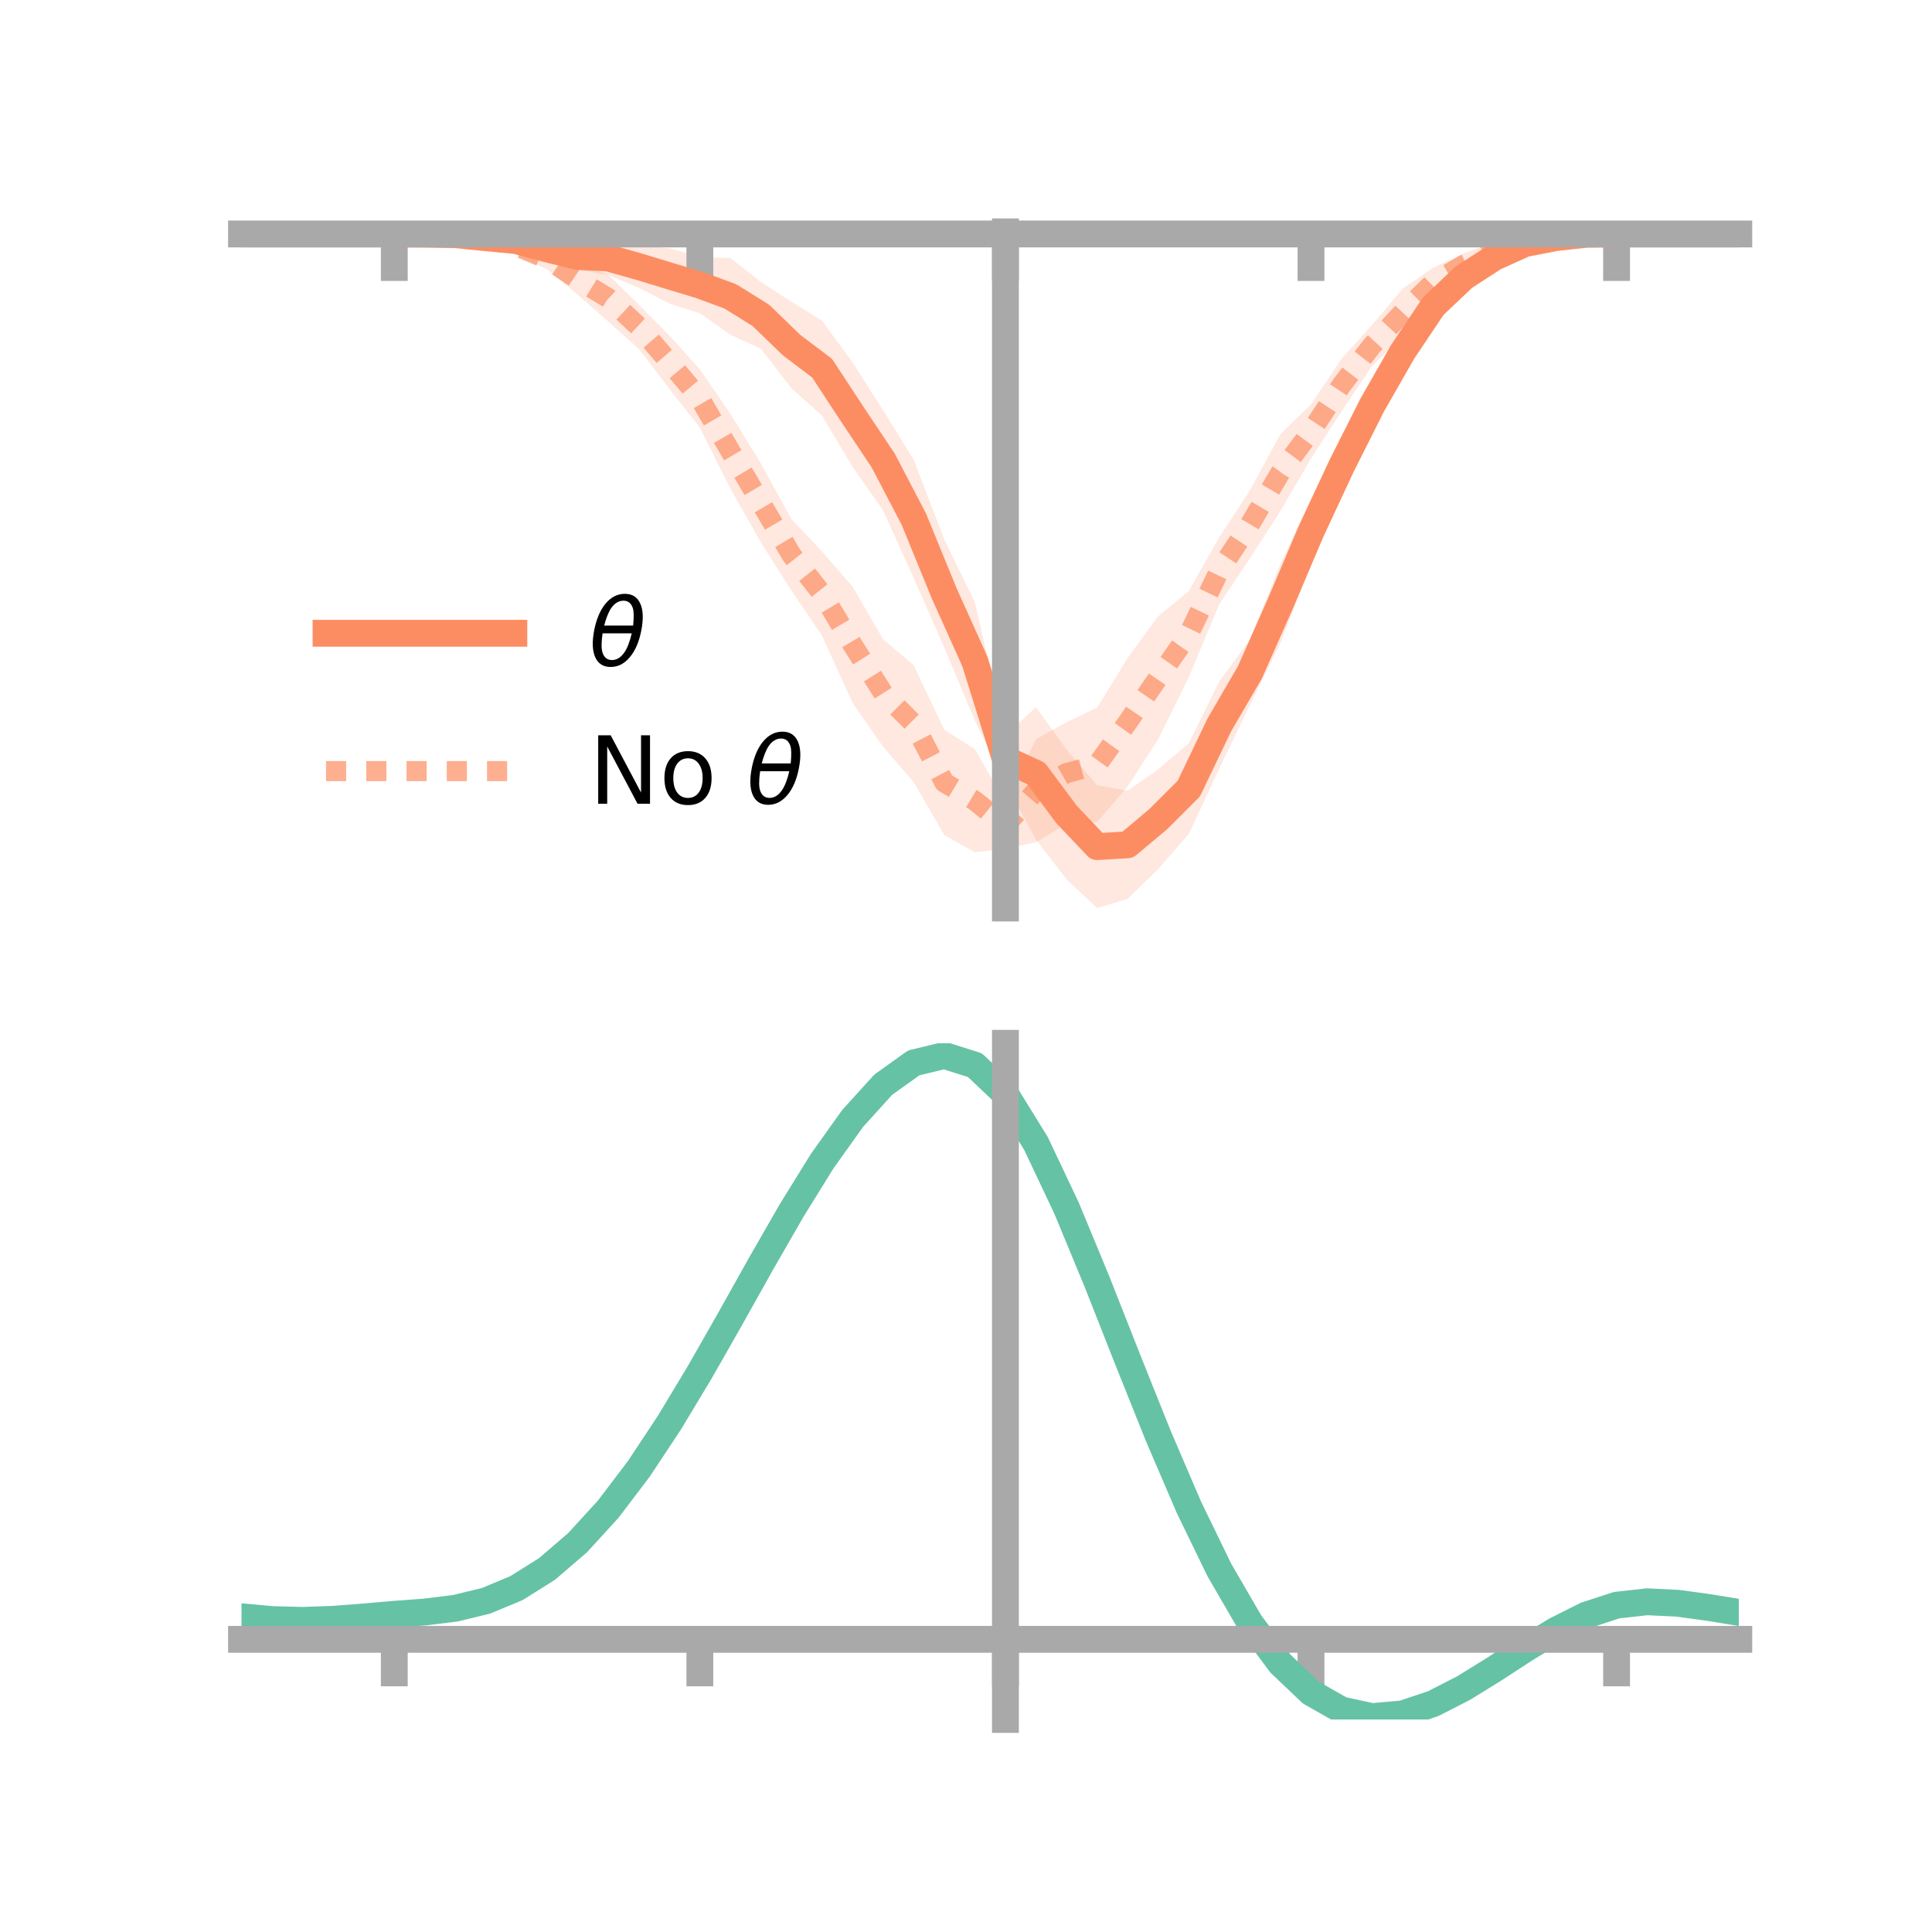 <?xml version="1.0" encoding="utf-8" standalone="no"?>
<!DOCTYPE svg PUBLIC "-//W3C//DTD SVG 1.1//EN"
  "http://www.w3.org/Graphics/SVG/1.1/DTD/svg11.dtd">
<!-- Created with matplotlib (https://matplotlib.org/) -->
<svg height="144pt" version="1.1" viewBox="0 0 144 144" width="144pt" xmlns="http://www.w3.org/2000/svg" xmlns:xlink="http://www.w3.org/1999/xlink">
 <defs>
  <style type="text/css">*{stroke-linecap:butt;stroke-linejoin:round;}</style>
 </defs>
 <g id="figure_1">
  <g id="patch_1">
   <path d="M 0 144 
L 144 144 
L 144 0 
L 0 0 
z
" style="fill:none;"/>
  </g>
  <g id="axes_1">
   <g id="patch_2">
    <path d="M 18 67.68 
L 129.6 67.68 
L 129.6 17.28 
L 18 17.28 
z
" style="fill:none;"/>
   </g>
   <g id="PolyCollection_1">
    <path clip-path="url(#pd39834a66e)" d="M 18 17.438 
L 18 17.438 
L 20.278 17.438 
L 22.555 17.438 
L 24.833 17.438 
L 27.11 17.438 
L 29.388 17.438 
L 31.665 17.368 
L 33.943 17.29 
L 36.22 17.283 
L 38.498 17.28 
L 40.776 17.759 
L 43.053 18.113 
L 45.331 17.95 
L 47.608 18.308 
L 49.886 18.499 
L 52.163 19.158 
L 54.441 19.234 
L 56.718 21.025 
L 58.996 22.5 
L 61.273 23.905 
L 63.551 27.022 
L 65.829 30.59 
L 68.106 34.281 
L 70.384 40.22 
L 72.661 44.895 
L 74.939 54.83 
L 77.216 52.708 
L 79.494 55.871 
L 81.771 58.528 
L 84.049 58.935 
L 86.327 57.342 
L 88.604 55.402 
L 90.882 50.792 
L 93.159 47.673 
L 95.437 42.036 
L 97.714 37.163 
L 99.992 32.5 
L 102.269 28.629 
L 104.547 24.778 
L 106.824 21.817 
L 109.102 19.906 
L 111.38 18.489 
L 113.657 17.677 
L 115.935 17.488 
L 118.212 17.373 
L 120.49 17.438 
L 122.767 17.438 
L 125.045 17.438 
L 127.322 17.438 
L 129.6 17.438 
L 129.6 17.438 
L 129.6 17.438 
L 127.322 17.438 
L 125.045 17.438 
L 122.767 17.438 
L 120.49 17.439 
L 118.212 17.553 
L 115.935 17.935 
L 113.657 18.634 
L 111.38 19.881 
L 109.102 21.415 
L 106.824 23.83 
L 104.547 27.662 
L 102.269 31.779 
L 99.992 36.962 
L 97.714 42.078 
L 95.437 47.924 
L 93.159 52.562 
L 90.882 57.266 
L 88.604 62.166 
L 86.327 64.772 
L 84.049 67 
L 81.771 67.68 
L 79.494 65.532 
L 77.216 62.581 
L 74.939 58.369 
L 72.661 53.705 
L 70.384 48.274 
L 68.106 43.083 
L 65.829 38.06 
L 63.551 34.803 
L 61.273 30.98 
L 58.996 28.942 
L 56.718 25.999 
L 54.441 24.953 
L 52.163 23.345 
L 49.886 22.631 
L 47.608 21.433 
L 45.331 20.506 
L 43.053 20.117 
L 40.776 19.348 
L 38.498 18.59 
L 36.22 18.16 
L 33.943 17.691 
L 31.665 17.542 
L 29.388 17.438 
L 27.11 17.438 
L 24.833 17.438 
L 22.555 17.438 
L 20.278 17.438 
L 18 17.438 
z
" style="fill:#fc8d62;fill-opacity:0.2;"/>
   </g>
   <g id="PolyCollection_2">
    <path clip-path="url(#pd39834a66e)" d="M 18 17.438 
L 18 17.438 
L 20.278 17.438 
L 22.555 17.438 
L 24.833 17.438 
L 27.11 17.438 
L 29.388 17.438 
L 31.665 17.352 
L 33.943 17.286 
L 36.22 17.437 
L 38.498 17.701 
L 40.776 18.538 
L 43.053 19.704 
L 45.331 20.472 
L 47.608 22.706 
L 49.886 25.007 
L 52.163 27.527 
L 54.441 30.848 
L 56.718 34.556 
L 58.996 38.705 
L 61.273 41.111 
L 63.551 43.737 
L 65.829 47.658 
L 68.106 49.595 
L 70.384 54.405 
L 72.661 55.837 
L 74.939 59.828 
L 77.216 55.094 
L 79.494 53.832 
L 81.771 52.747 
L 84.049 49.047 
L 86.327 45.929 
L 88.604 44.061 
L 90.882 40.039 
L 93.159 36.554 
L 95.437 32.361 
L 97.714 30.14 
L 99.992 26.74 
L 102.269 24.216 
L 104.547 21.516 
L 106.824 19.949 
L 109.102 18.881 
L 111.38 18.047 
L 113.657 17.612 
L 115.935 17.362 
L 118.212 17.413 
L 120.49 17.438 
L 122.767 17.438 
L 125.045 17.438 
L 127.322 17.438 
L 129.6 17.438 
L 129.6 17.438 
L 129.6 17.438 
L 127.322 17.438 
L 125.045 17.438 
L 122.767 17.438 
L 120.49 17.438 
L 118.212 17.573 
L 115.935 17.922 
L 113.657 18.448 
L 111.38 19.369 
L 109.102 20.605 
L 106.824 22.191 
L 104.547 25.084 
L 102.269 27.277 
L 99.992 30.659 
L 97.714 34.176 
L 95.437 38.087 
L 93.159 41.619 
L 90.882 45.025 
L 88.604 50.474 
L 86.327 55.096 
L 84.049 58.621 
L 81.771 61.27 
L 79.494 61.411 
L 77.216 62.773 
L 74.939 63.253 
L 72.661 63.53 
L 70.384 62.239 
L 68.106 58.301 
L 65.829 55.667 
L 63.551 52.402 
L 61.273 47.388 
L 58.996 44.026 
L 56.718 40.436 
L 54.441 36.42 
L 52.163 31.871 
L 49.886 28.983 
L 47.608 25.991 
L 45.331 23.96 
L 43.053 21.955 
L 40.776 20.072 
L 38.498 19.009 
L 36.22 18.157 
L 33.943 17.776 
L 31.665 17.501 
L 29.388 17.438 
L 27.11 17.438 
L 24.833 17.438 
L 22.555 17.438 
L 20.278 17.438 
L 18 17.438 
z
" style="fill:#fc8d62;fill-opacity:0.2;"/>
   </g>
   <g id="matplotlib.axis_1">
    <g id="xtick_1">
     <g id="line2d_1">
      <defs>
       <path d="M 0 0 
L 0 3.5 
" id="m0b8fdf0ae4" style="stroke:#a9a9a9;stroke-width:2;"/>
      </defs>
      <g>
       <use style="fill:#a9a9a9;stroke:#a9a9a9;stroke-width:2;" x="29.388" xlink:href="#m0b8fdf0ae4" y="17.438"/>
      </g>
     </g>
    </g>
    <g id="xtick_2">
     <g id="line2d_2">
      <g>
       <use style="fill:#a9a9a9;stroke:#a9a9a9;stroke-width:2;" x="52.163" xlink:href="#m0b8fdf0ae4" y="17.438"/>
      </g>
     </g>
    </g>
    <g id="xtick_3">
     <g id="line2d_3">
      <g>
       <use style="fill:#a9a9a9;stroke:#a9a9a9;stroke-width:2;" x="74.939" xlink:href="#m0b8fdf0ae4" y="17.438"/>
      </g>
     </g>
    </g>
    <g id="xtick_4">
     <g id="line2d_4">
      <g>
       <use style="fill:#a9a9a9;stroke:#a9a9a9;stroke-width:2;" x="97.714" xlink:href="#m0b8fdf0ae4" y="17.438"/>
      </g>
     </g>
    </g>
    <g id="xtick_5">
     <g id="line2d_5">
      <g>
       <use style="fill:#a9a9a9;stroke:#a9a9a9;stroke-width:2;" x="120.49" xlink:href="#m0b8fdf0ae4" y="17.438"/>
      </g>
     </g>
    </g>
   </g>
   <g id="matplotlib.axis_2"/>
   <g id="line2d_6">
    <path clip-path="url(#pd39834a66e)" d="M 18 17.438 
L 20.278 17.438 
L 22.555 17.438 
L 24.833 17.438 
L 27.11 17.438 
L 29.388 17.438 
L 31.665 17.455 
L 33.943 17.49 
L 36.22 17.721 
L 38.498 17.935 
L 40.776 18.554 
L 43.053 19.115 
L 45.331 19.228 
L 47.608 19.87 
L 49.886 20.565 
L 52.163 21.252 
L 54.441 22.093 
L 56.718 23.512 
L 58.996 25.721 
L 61.273 27.442 
L 63.551 30.913 
L 65.829 34.325 
L 68.106 38.682 
L 70.384 44.247 
L 72.661 49.3 
L 74.939 56.6 
L 77.216 57.645 
L 79.494 60.702 
L 81.771 63.104 
L 84.049 62.967 
L 86.327 61.057 
L 88.604 58.784 
L 90.882 54.029 
L 93.159 50.117 
L 95.437 44.98 
L 97.714 39.621 
L 99.992 34.731 
L 102.269 30.204 
L 104.547 26.22 
L 106.824 22.824 
L 109.102 20.661 
L 111.38 19.185 
L 113.657 18.156 
L 115.935 17.712 
L 118.212 17.463 
L 120.49 17.438 
L 122.767 17.438 
L 125.045 17.438 
L 127.322 17.438 
L 129.6 17.438 
" style="fill:none;stroke:#fc8d62;stroke-linecap:square;stroke-width:2;"/>
   </g>
   <g id="line2d_7">
    <path clip-path="url(#pd39834a66e)" d="M 18 17.438 
L 20.278 17.438 
L 22.555 17.438 
L 24.833 17.438 
L 27.11 17.438 
L 29.388 17.438 
L 31.665 17.427 
L 33.943 17.531 
L 36.22 17.797 
L 38.498 18.355 
L 40.776 19.305 
L 43.053 20.829 
L 45.331 22.216 
L 47.608 24.349 
L 49.886 26.995 
L 52.163 29.699 
L 54.441 33.634 
L 56.718 37.496 
L 58.996 41.365 
L 61.273 44.249 
L 63.551 48.069 
L 65.829 51.662 
L 68.106 53.948 
L 70.384 58.322 
L 72.661 59.683 
L 74.939 61.541 
L 77.216 58.934 
L 79.494 57.621 
L 81.771 57.008 
L 84.049 53.834 
L 86.327 50.513 
L 88.604 47.268 
L 90.882 42.532 
L 93.159 39.086 
L 95.437 35.224 
L 97.714 32.158 
L 99.992 28.699 
L 102.269 25.747 
L 104.547 23.3 
L 106.824 21.07 
L 109.102 19.743 
L 111.38 18.708 
L 113.657 18.03 
L 115.935 17.642 
L 118.212 17.493 
L 120.49 17.438 
L 122.767 17.438 
L 125.045 17.438 
L 127.322 17.438 
L 129.6 17.438 
" style="fill:none;stroke:#fc8d62;stroke-dasharray:1.5,1.5;stroke-dashoffset:0;stroke-opacity:0.7;stroke-width:1.5;"/>
   </g>
   <g id="patch_3">
    <path d="M 74.939 67.68 
L 74.939 17.28 
" style="fill:none;stroke:#a9a9a9;stroke-linecap:square;stroke-linejoin:miter;stroke-width:2;"/>
   </g>
   <g id="patch_4">
    <path d="M 129.6 67.68 
L 129.6 17.28 
" style="fill:none;"/>
   </g>
   <g id="patch_5">
    <path d="M 18 17.438 
L 129.6 17.438 
" style="fill:none;stroke:#a9a9a9;stroke-linecap:square;stroke-linejoin:miter;stroke-width:2;"/>
   </g>
   <g id="patch_6">
    <path d="M 18 17.28 
L 129.6 17.28 
" style="fill:none;"/>
   </g>
   <g id="legend_1">
    <g id="line2d_8">
     <path d="M 24.3 47.2 
L 38.3 47.2 
" style="fill:none;stroke:#fc8d62;stroke-linecap:square;stroke-width:2;"/>
    </g>
    <g id="line2d_9"/>
    <g id="text_1">
     <!-- $\theta$ -->
     <g transform="translate(43.9 49.65)scale(0.07 -0.07)">
      <defs>
       <path d="M 45.516 34.672 
L 14.453 34.672 
Q 12.359 20.062 14.5 13.875 
Q 17.188 6.25 24.469 6.25 
Q 31.781 6.25 37.359 13.922 
Q 42.234 20.656 45.516 34.672 
z
M 47.016 42.969 
Q 48.344 56.844 46.625 61.719 
Q 43.953 69.438 36.766 69.438 
Q 29.297 69.438 23.828 61.812 
Q 19.531 55.672 16.156 42.969 
z
M 38.188 76.766 
Q 49.906 76.766 54.594 66.406 
Q 59.281 56.109 55.719 37.844 
Q 52.203 19.625 43.453 9.281 
Q 34.766 -1.125 23.047 -1.125 
Q 11.281 -1.125 6.641 9.281 
Q 2 19.625 5.516 37.844 
Q 9.078 56.109 17.719 66.406 
Q 26.422 76.766 38.188 76.766 
z
" id="DejaVuSans-Oblique-952"/>
      </defs>
      <use transform="translate(0 0.234)" xlink:href="#DejaVuSans-Oblique-952"/>
     </g>
    </g>
    <g id="line2d_10">
     <path d="M 24.3 57.474 
L 38.3 57.474 
" style="fill:none;stroke:#fc8d62;stroke-dasharray:1.5,1.5;stroke-dashoffset:0;stroke-opacity:0.7;stroke-width:1.5;"/>
    </g>
    <g id="line2d_11"/>
    <g id="text_2">
     <!-- No $\theta$ -->
     <g transform="translate(43.9 59.924)scale(0.07 -0.07)">
      <defs>
       <path d="M 9.812 72.906 
L 23.094 72.906 
L 55.422 11.922 
L 55.422 72.906 
L 64.984 72.906 
L 64.984 0 
L 51.703 0 
L 19.391 60.984 
L 19.391 0 
L 9.812 0 
z
" id="DejaVuSans-78"/>
       <path d="M 30.609 48.391 
Q 23.391 48.391 19.188 42.75 
Q 14.984 37.109 14.984 27.297 
Q 14.984 17.484 19.156 11.844 
Q 23.344 6.203 30.609 6.203 
Q 37.797 6.203 41.984 11.859 
Q 46.188 17.531 46.188 27.297 
Q 46.188 37.016 41.984 42.703 
Q 37.797 48.391 30.609 48.391 
z
M 30.609 56 
Q 42.328 56 49.016 48.375 
Q 55.719 40.766 55.719 27.297 
Q 55.719 13.875 49.016 6.219 
Q 42.328 -1.422 30.609 -1.422 
Q 18.844 -1.422 12.172 6.219 
Q 5.516 13.875 5.516 27.297 
Q 5.516 40.766 12.172 48.375 
Q 18.844 56 30.609 56 
z
" id="DejaVuSans-111"/>
       <path id="DejaVuSans-32"/>
      </defs>
      <use transform="translate(0 0.234)" xlink:href="#DejaVuSans-78"/>
      <use transform="translate(74.805 0.234)" xlink:href="#DejaVuSans-111"/>
      <use transform="translate(135.986 0.234)" xlink:href="#DejaVuSans-32"/>
      <use transform="translate(167.773 0.234)" xlink:href="#DejaVuSans-Oblique-952"/>
     </g>
    </g>
   </g>
  </g>
  <g id="axes_2">
   <g id="patch_7">
    <path d="M 18 128.16 
L 129.6 128.16 
L 129.6 77.76 
L 18 77.76 
z
" style="fill:none;"/>
   </g>
   <g id="PolyCollection_3">
    <path clip-path="url(#pb7cb20d102)" d="M 18 120.541 
L 18 120.467 
L 20.278 120.684 
L 22.555 120.744 
L 24.833 120.656 
L 27.11 120.471 
L 29.388 120.266 
L 31.665 120.091 
L 33.943 119.805 
L 36.22 119.247 
L 38.498 118.287 
L 40.776 116.836 
L 43.053 114.841 
L 45.331 112.294 
L 47.608 109.227 
L 49.886 105.709 
L 52.163 101.84 
L 54.441 97.749 
L 56.718 93.592 
L 58.996 89.542 
L 61.273 85.79 
L 63.551 82.533 
L 65.829 79.975 
L 68.106 78.318 
L 70.384 77.76 
L 72.661 78.491 
L 74.939 80.679 
L 77.216 84.416 
L 79.494 89.299 
L 81.771 94.88 
L 84.049 100.74 
L 86.327 106.514 
L 88.604 111.901 
L 90.882 116.668 
L 93.159 120.649 
L 95.437 123.748 
L 97.714 125.934 
L 99.992 127.236 
L 102.269 127.732 
L 104.547 127.535 
L 106.824 126.785 
L 109.102 125.637 
L 111.38 124.252 
L 113.657 122.796 
L 115.935 121.427 
L 118.212 120.298 
L 120.49 119.559 
L 122.767 119.308 
L 125.045 119.425 
L 127.322 119.746 
L 129.6 120.129 
L 129.6 120.229 
L 129.6 120.229 
L 127.322 119.87 
L 125.045 119.569 
L 122.767 119.465 
L 120.49 119.723 
L 118.212 120.472 
L 115.935 121.629 
L 113.657 123.044 
L 111.38 124.553 
L 109.102 125.986 
L 106.824 127.174 
L 104.547 127.949 
L 102.269 128.16 
L 99.992 127.674 
L 97.714 126.391 
L 95.437 124.248 
L 93.159 121.228 
L 90.882 117.362 
L 88.604 112.739 
L 86.327 107.514 
L 84.049 101.91 
L 81.771 96.217 
L 79.494 90.791 
L 77.216 86.041 
L 74.939 82.407 
L 72.661 80.285 
L 70.384 79.58 
L 68.106 80.122 
L 65.829 81.724 
L 63.551 84.19 
L 61.273 87.323 
L 58.996 90.926 
L 56.718 94.806 
L 54.441 98.784 
L 52.163 102.693 
L 49.886 106.387 
L 47.608 109.746 
L 45.331 112.677 
L 43.053 115.118 
L 40.776 117.04 
L 38.498 118.45 
L 36.22 119.388 
L 33.943 119.935 
L 31.665 120.211 
L 29.388 120.375 
L 27.11 120.564 
L 24.833 120.731 
L 22.555 120.802 
L 20.278 120.74 
L 18 120.541 
z
" style="fill:#66c2a5;fill-opacity:0.2;"/>
   </g>
   <g id="matplotlib.axis_3">
    <g id="xtick_6">
     <g id="line2d_12">
      <g>
       <use style="fill:#a9a9a9;stroke:#a9a9a9;stroke-width:2;" x="29.388" xlink:href="#m0b8fdf0ae4" y="122.187"/>
      </g>
     </g>
    </g>
    <g id="xtick_7">
     <g id="line2d_13">
      <g>
       <use style="fill:#a9a9a9;stroke:#a9a9a9;stroke-width:2;" x="52.163" xlink:href="#m0b8fdf0ae4" y="122.187"/>
      </g>
     </g>
    </g>
    <g id="xtick_8">
     <g id="line2d_14">
      <g>
       <use style="fill:#a9a9a9;stroke:#a9a9a9;stroke-width:2;" x="74.939" xlink:href="#m0b8fdf0ae4" y="122.187"/>
      </g>
     </g>
    </g>
    <g id="xtick_9">
     <g id="line2d_15">
      <g>
       <use style="fill:#a9a9a9;stroke:#a9a9a9;stroke-width:2;" x="97.714" xlink:href="#m0b8fdf0ae4" y="122.187"/>
      </g>
     </g>
    </g>
    <g id="xtick_10">
     <g id="line2d_16">
      <g>
       <use style="fill:#a9a9a9;stroke:#a9a9a9;stroke-width:2;" x="120.49" xlink:href="#m0b8fdf0ae4" y="122.187"/>
      </g>
     </g>
    </g>
   </g>
   <g id="matplotlib.axis_4"/>
   <g id="line2d_17">
    <path clip-path="url(#pb7cb20d102)" d="M 18 120.504 
L 20.278 120.712 
L 22.555 120.773 
L 24.833 120.693 
L 27.11 120.517 
L 29.388 120.32 
L 31.665 120.151 
L 33.943 119.87 
L 36.22 119.317 
L 38.498 118.368 
L 40.776 116.938 
L 43.053 114.979 
L 45.331 112.486 
L 47.608 109.487 
L 49.886 106.048 
L 52.163 102.266 
L 54.441 98.267 
L 56.718 94.199 
L 58.996 90.234 
L 61.273 86.556 
L 63.551 83.362 
L 65.829 80.849 
L 68.106 79.22 
L 70.384 78.67 
L 72.661 79.388 
L 74.939 81.543 
L 77.216 85.228 
L 79.494 90.045 
L 81.771 95.548 
L 84.049 101.325 
L 86.327 107.014 
L 88.604 112.32 
L 90.882 117.015 
L 93.159 120.938 
L 95.437 123.998 
L 97.714 126.162 
L 99.992 127.455 
L 102.269 127.946 
L 104.547 127.742 
L 106.824 126.979 
L 109.102 125.812 
L 111.38 124.403 
L 113.657 122.92 
L 115.935 121.528 
L 118.212 120.385 
L 120.49 119.641 
L 122.767 119.387 
L 125.045 119.497 
L 127.322 119.808 
L 129.6 120.179 
" style="fill:none;stroke:#66c2a5;stroke-linecap:square;stroke-width:2;"/>
   </g>
   <g id="patch_8">
    <path d="M 74.939 128.16 
L 74.939 77.76 
" style="fill:none;stroke:#a9a9a9;stroke-linecap:square;stroke-linejoin:miter;stroke-width:2;"/>
   </g>
   <g id="patch_9">
    <path d="M 129.6 128.16 
L 129.6 77.76 
" style="fill:none;"/>
   </g>
   <g id="patch_10">
    <path d="M 18 122.187 
L 129.6 122.187 
" style="fill:none;stroke:#a9a9a9;stroke-linecap:square;stroke-linejoin:miter;stroke-width:2;"/>
   </g>
   <g id="patch_11">
    <path d="M 18 77.76 
L 129.6 77.76 
" style="fill:none;"/>
   </g>
  </g>
 </g>
 <defs>
  <clipPath id="pd39834a66e">
   <rect height="50.4" width="111.6" x="18" y="17.28"/>
  </clipPath>
  <clipPath id="pb7cb20d102">
   <rect height="50.4" width="111.6" x="18" y="77.76"/>
  </clipPath>
 </defs>
</svg>
